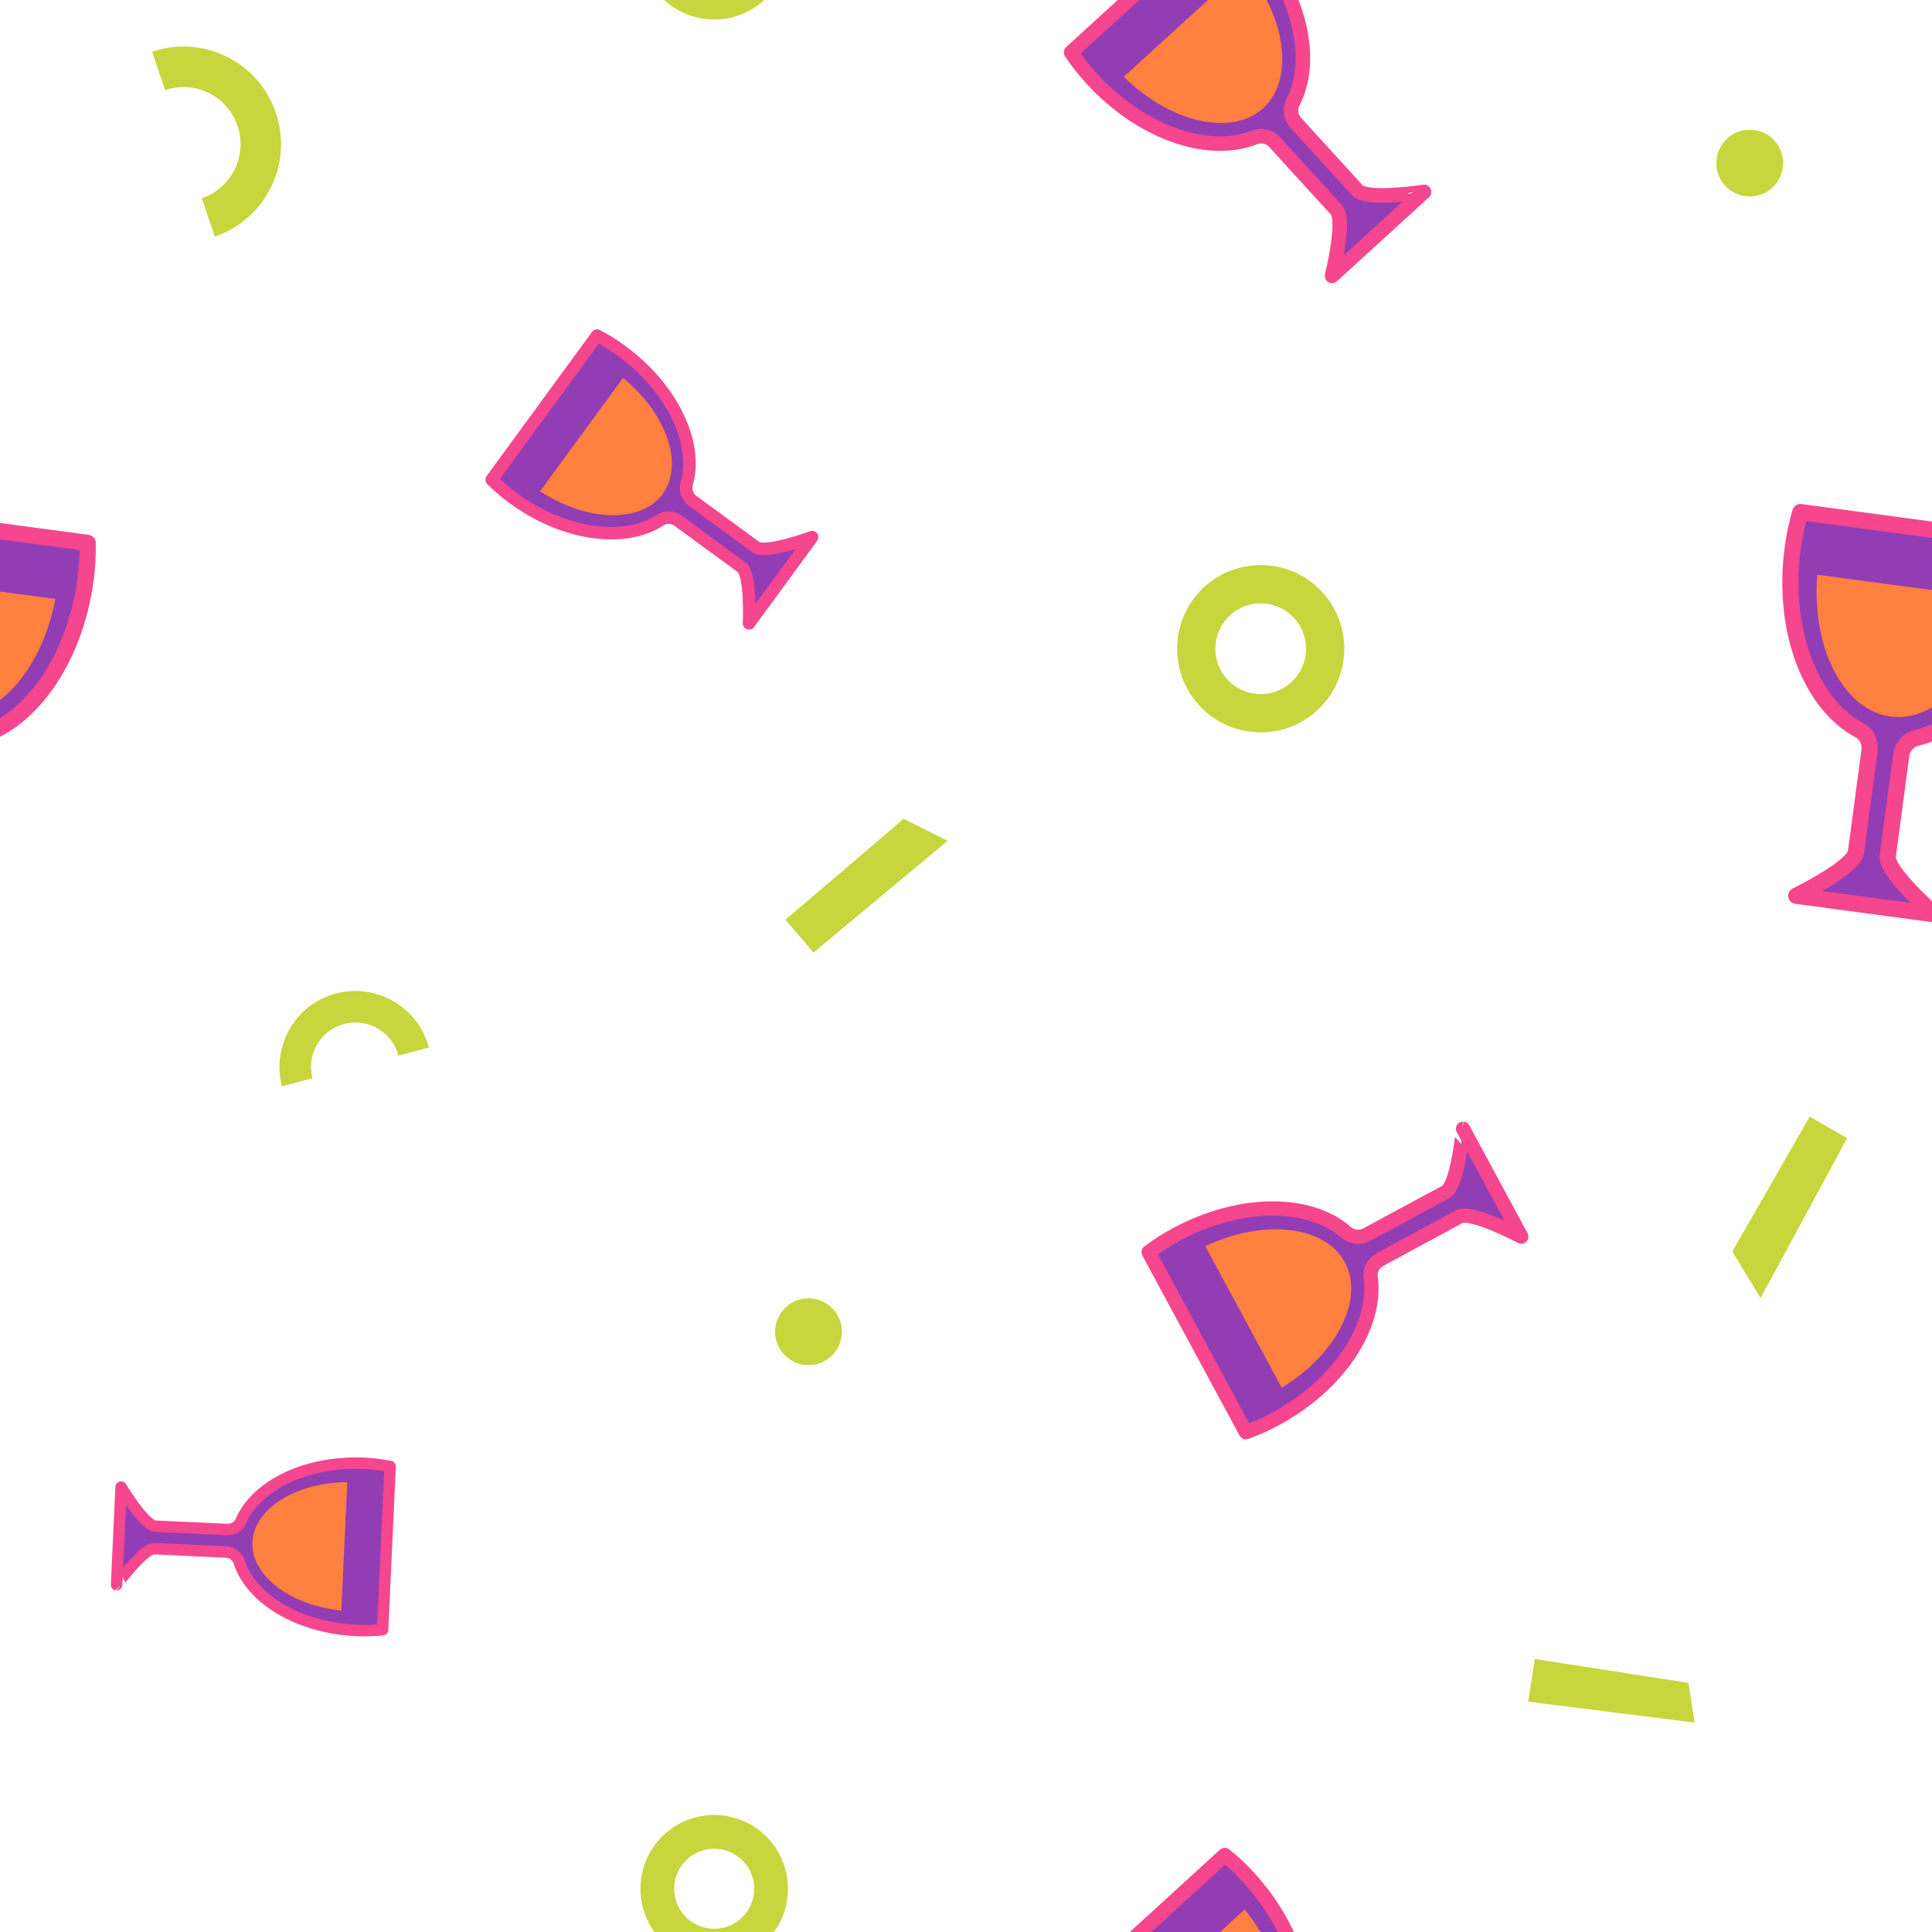 <?xml version="1.0" encoding="utf-8"?><svg xmlns="http://www.w3.org/2000/svg" xmlns:xlink="http://www.w3.org/1999/xlink" width="168" height="168" preserveAspectRatio="xMidYMid" viewBox="0 0 168 168" style="display:block;background-repeat-y:initial;background-repeat-x:initial;background-color:rgb(146, 61, 179);animation-play-state:paused" ><g transform="scale(0.66)" style="transform:matrix(0.66, 0, 0, 0.66, 0, 0);animation-play-state:paused" ><defs style="animation-play-state:paused" ><g id="id-0.6953793052441517" style="animation-play-state:paused" ><style type="text/css" style="animation-play-state:paused" >.st54{fill:#a0c7d6}.st59{fill:#e0e0e0;stroke:#333;stroke-width:3.5;stroke-linejoin:round;stroke-miterlimit:10}</style>
<path class="st59" d="M53.4,79.9v-22c0-1.8,1.1-3.4,2.8-4.1c11.2-4.1,19.4-19.1,19.4-37c0-2.7-0.2-5.3-0.6-7.9H24.9 c-0.4,2.5-0.6,5.2-0.6,7.9c0,17.9,8.3,32.8,19.4,37c1.7,0.6,2.8,2.3,2.8,4.1v22C46.6,83.3,35,91,35,91h30C65,91,53.4,83.3,53.4,79.9 z" data-fill="c1" data-stroke="c2" style="stroke:rgb(245, 70, 142);fill:rgb(146, 61, 179);animation-play-state:paused" ></path>
<path class="st54" d="M30.3,21.8C31.2,38,40,50,50,50s18.8-12,19.7-28.2H30.3z" data-fill="c3" style="fill:rgb(255, 128, 63);animation-play-state:paused" ></path>
</g></defs>


































<g data-idx="0" data-dup="" dx="-128" dy="-128" style="transform-origin:-43.697px -33.235px;transform:matrix(1, 0, 0, 1, 0, 0);animation-timing-function:linear;animation-play-state:paused;animation-name:beat-a191ecc4-dab2-484d-8414-d2b08c9b6703;animation-iteration-count:infinite;animation-fill-mode:forwards;animation-duration:1s" ><g transform="translate(-128,-128)" style="transform:matrix(1, 0, 0, 1, -128, -128);animation-play-state:paused" ><polygon fill="#B3B4B4" points="95.261,98.953 73.345,96.2 74.22,90.577 94.461,93.724 " data-fill="c4" style="fill:rgb(198, 214, 60);animation-play-state:paused" ></polygon></g></g>
<g data-idx="0" data-dup="" dx="128" dy="-128" style="transform-origin:212.303px -33.235px;transform:matrix(1, 0, 0, 1, 0, 0);animation-timing-function:linear;animation-play-state:paused;animation-name:beat-a191ecc4-dab2-484d-8414-d2b08c9b6703;animation-iteration-count:infinite;animation-fill-mode:forwards;animation-duration:1s" ><g transform="translate(128,-128)" style="transform:matrix(1, 0, 0, 1, 128, -128);animation-play-state:paused" ><polygon fill="#B3B4B4" points="95.261,98.953 73.345,96.2 74.22,90.577 94.461,93.724 " data-fill="c4" style="fill:rgb(198, 214, 60);animation-play-state:paused" ></polygon></g></g>
<g data-idx="1" data-dup="" dx="-128" dy="-128" style="transform-origin:-89.899px 85.472px;transform:matrix(1, 0, 0, 1, 0, 0);animation-timing-function:linear;animation-play-state:paused;animation-name:beat-a191ecc4-dab2-484d-8414-d2b08c9b6703;animation-iteration-count:infinite;animation-fill-mode:forwards;animation-duration:1s" ><g transform="translate(-128,-128)" style="transform:matrix(1, 0, 0, 1, -128, -128);animation-play-state:paused" ><path fill="#B3B4B4" d="M38.105,224.49c-0.05,0-0.099,0-0.149-0.001c-2.943-0.039-5.694-1.221-7.748-3.33
	c-4.239-4.352-4.147-11.342,0.205-15.581c2.108-2.054,4.884-3.157,7.833-3.124c2.943,0.039,5.694,1.222,7.748,3.33
	c4.239,4.352,4.147,11.342-0.205,15.58C43.716,223.383,40.992,224.49,38.105,224.49z M38.098,207.494
	c-1.567,0-3.044,0.6-4.169,1.695c-2.361,2.3-2.411,6.092-0.111,8.453c1.114,1.144,2.607,1.785,4.204,1.806
	c1.609,0.014,3.106-0.581,4.25-1.695c2.361-2.3,2.411-6.092,0.112-8.453l0,0c-1.114-1.144-2.607-1.785-4.204-1.806
	C38.152,207.494,38.125,207.494,38.098,207.494z" data-fill="c4" style="fill:rgb(198, 214, 60);animation-play-state:paused" ></path></g></g>
<g data-idx="1" data-dup="" dx="128" dy="-128" style="transform-origin:166.101px 85.472px;transform:matrix(1, 0, 0, 1, 0, 0);animation-timing-function:linear;animation-play-state:paused;animation-name:beat-a191ecc4-dab2-484d-8414-d2b08c9b6703;animation-iteration-count:infinite;animation-fill-mode:forwards;animation-duration:1s" ><g transform="translate(128,-128)" style="transform:matrix(1, 0, 0, 1, 128, -128);animation-play-state:paused" ><path fill="#B3B4B4" d="M38.105,224.49c-0.05,0-0.099,0-0.149-0.001c-2.943-0.039-5.694-1.221-7.748-3.33
	c-4.239-4.352-4.147-11.342,0.205-15.581c2.108-2.054,4.884-3.157,7.833-3.124c2.943,0.039,5.694,1.222,7.748,3.33
	c4.239,4.352,4.147,11.342-0.205,15.58C43.716,223.383,40.992,224.49,38.105,224.49z M38.098,207.494
	c-1.567,0-3.044,0.6-4.169,1.695c-2.361,2.3-2.411,6.092-0.111,8.453c1.114,1.144,2.607,1.785,4.204,1.806
	c1.609,0.014,3.106-0.581,4.25-1.695c2.361-2.3,2.411-6.092,0.112-8.453l0,0c-1.114-1.144-2.607-1.785-4.204-1.806
	C38.152,207.494,38.125,207.494,38.098,207.494z" data-fill="c4" style="fill:rgb(198, 214, 60);animation-play-state:paused" ></path></g></g>
<g data-idx="2" data-dup="" dx="-128" dy="-128" style="transform-origin:106.49px -80.499px;transform:matrix(1, 0, 0, 1, 0, 0);animation-timing-function:linear;animation-play-state:paused;animation-name:beat-a191ecc4-dab2-484d-8414-d2b08c9b6703;animation-iteration-count:infinite;animation-fill-mode:forwards;animation-duration:1s" ><g transform="translate(-128,-128)" style="transform:matrix(1, 0, 0, 1, -128, -128);animation-play-state:paused" ><ellipse transform="matrix(0.725 -0.689 0.689 0.725 31.783 174.591)" fill="#B3B4B4" cx="234.5" cy="47.5" rx="4.4" ry="4.4" data-fill="c4" style="transform:matrix(0.725, -0.689, 0.689, 0.725, 31.783, 174.591);fill:rgb(198, 214, 60);animation-play-state:paused" ></ellipse></g></g>
<g data-idx="2" data-dup="" dx="128" dy="-128" style="transform-origin:362.49px -80.499px;transform:matrix(1, 0, 0, 1, 0, 0);animation-timing-function:linear;animation-play-state:paused;animation-name:beat-a191ecc4-dab2-484d-8414-d2b08c9b6703;animation-iteration-count:infinite;animation-fill-mode:forwards;animation-duration:1s" ><g transform="translate(128,-128)" style="transform:matrix(1, 0, 0, 1, 128, -128);animation-play-state:paused" ><ellipse transform="matrix(0.725 -0.689 0.689 0.725 31.783 174.591)" fill="#B3B4B4" cx="234.5" cy="47.5" rx="4.4" ry="4.4" data-fill="c4" style="transform:matrix(0.725, -0.689, 0.689, 0.725, 31.783, 174.591);fill:rgb(198, 214, 60);animation-play-state:paused" ></ellipse></g></g>
<g data-idx="3" data-dup="" dx="-128" dy="-128" style="transform-origin:28.533px 18.653px;transform:matrix(1, 0, 0, 1, 0, 0);animation-timing-function:linear;animation-play-state:paused;animation-name:beat-a191ecc4-dab2-484d-8414-d2b08c9b6703;animation-iteration-count:infinite;animation-fill-mode:forwards;animation-duration:1s" ><g transform="translate(-128,-128)" style="transform:matrix(1, 0, 0, 1, -128, -128);animation-play-state:paused" ><path fill="#B3B4B4" d="M156.299,159.176l-1.714-5.053c3.929-1.333,6.042-5.614,4.709-9.543c-0.645-1.903-1.994-3.442-3.796-4.331
	c-1.803-0.89-3.844-1.024-5.747-0.378l-1.714-5.053c3.254-1.103,6.741-0.874,9.822,0.646c3.08,1.52,5.385,4.149,6.488,7.402
	C166.625,149.582,163.015,156.898,156.299,159.176z" data-fill="c4" style="fill:rgb(198, 214, 60);animation-play-state:paused" ></path></g></g>
<g data-idx="3" data-dup="" dx="128" dy="-128" style="transform-origin:284.533px 18.653px;transform:matrix(1, 0, 0, 1, 0, 0);animation-timing-function:linear;animation-play-state:paused;animation-name:beat-a191ecc4-dab2-484d-8414-d2b08c9b6703;animation-iteration-count:infinite;animation-fill-mode:forwards;animation-duration:1s" ><g transform="translate(128,-128)" style="transform:matrix(1, 0, 0, 1, 128, -128);animation-play-state:paused" ><path fill="#B3B4B4" d="M156.299,159.176l-1.714-5.053c3.929-1.333,6.042-5.614,4.709-9.543c-0.645-1.903-1.994-3.442-3.796-4.331
	c-1.803-0.89-3.844-1.024-5.747-0.378l-1.714-5.053c3.254-1.103,6.741-0.874,9.822,0.646c3.08,1.52,5.385,4.149,6.488,7.402
	C166.625,149.582,163.015,156.898,156.299,159.176z" data-fill="c4" style="fill:rgb(198, 214, 60);animation-play-state:paused" ></path></g></g>
<g data-idx="4" data-dup="" dx="-128" dy="-128" style="transform-origin:-25.506px 21.495px;transform:matrix(1, 0, 0, 1, 0, 0);animation-timing-function:linear;animation-play-state:paused;animation-name:beat-a191ecc4-dab2-484d-8414-d2b08c9b6703;animation-iteration-count:infinite;animation-fill-mode:forwards;animation-duration:1s" ><g transform="translate(-128,-128)" style="transform:matrix(1, 0, 0, 1, -128, -128);animation-play-state:paused" ><ellipse transform="matrix(0.725 -0.689 0.689 0.725 -74.784 111.724)" fill="#B3B4B4" cx="102.5" cy="149.5" rx="4.4" ry="4.4" data-fill="c4" style="transform:matrix(0.725, -0.689, 0.689, 0.725, -74.784, 111.724);fill:rgb(198, 214, 60);animation-play-state:paused" ></ellipse></g></g>
<g data-idx="4" data-dup="" dx="128" dy="-128" style="transform-origin:230.494px 21.495px;transform:matrix(1, 0, 0, 1, 0, 0);animation-timing-function:linear;animation-play-state:paused;animation-name:beat-a191ecc4-dab2-484d-8414-d2b08c9b6703;animation-iteration-count:infinite;animation-fill-mode:forwards;animation-duration:1s" ><g transform="translate(128,-128)" style="transform:matrix(1, 0, 0, 1, 128, -128);animation-play-state:paused" ><ellipse transform="matrix(0.725 -0.689 0.689 0.725 -74.784 111.724)" fill="#B3B4B4" cx="102.5" cy="149.5" rx="4.4" ry="4.4" data-fill="c4" style="transform:matrix(0.725, -0.689, 0.689, 0.725, -74.784, 111.724);fill:rgb(198, 214, 60);animation-play-state:paused" ></ellipse></g></g>
<g data-idx="5" data-dup="" dx="-128" dy="-128" style="transform-origin:114.171px 116.691px;transform:matrix(1, 0, 0, 1, 0, 0);animation-timing-function:linear;animation-play-state:paused;animation-name:beat-a191ecc4-dab2-484d-8414-d2b08c9b6703;animation-iteration-count:infinite;animation-fill-mode:forwards;animation-duration:1s" ><g transform="translate(-128,-128)" style="transform:matrix(1, 0, 0, 1, -128, -128);animation-play-state:paused" ><polygon fill="#B3B4B4" points="231.486,249.178 247.065,235.877 252.857,238.786 235.18,253.505 " data-fill="c4" style="fill:rgb(198, 214, 60);animation-play-state:paused" ></polygon></g></g>
<g data-idx="5" data-dup="" dx="128" dy="-128" style="transform-origin:370.172px 116.691px;transform:matrix(1, 0, 0, 1, 0, 0);animation-timing-function:linear;animation-play-state:paused;animation-name:beat-a191ecc4-dab2-484d-8414-d2b08c9b6703;animation-iteration-count:infinite;animation-fill-mode:forwards;animation-duration:1s" ><g transform="translate(128,-128)" style="transform:matrix(1, 0, 0, 1, 128, -128);animation-play-state:paused" ><polygon fill="#B3B4B4" points="231.486,249.178 247.065,235.877 252.857,238.786 235.18,253.505 " data-fill="c4" style="fill:rgb(198, 214, 60);animation-play-state:paused" ></polygon></g></g>
<g data-idx="6" data-dup="" dx="-128" dy="-128" style="transform-origin:-20.197px -96.931px;transform:matrix(1, 0, 0, 1, 0, 0);animation-timing-function:linear;animation-play-state:paused;animation-name:beat-a191ecc4-dab2-484d-8414-d2b08c9b6703;animation-iteration-count:infinite;animation-fill-mode:forwards;animation-duration:1s" ><g transform="translate(-128,-128)" style="transform:matrix(1, 0, 0, 1, -128, -128);animation-play-state:paused" ><polygon fill="#B3B4B4" points="115.367,21.954 103.961,43.014 100.239,36.891 110.431,19.123 " data-fill="c4" style="fill:rgb(198, 214, 60);animation-play-state:paused" ></polygon></g></g>
<g data-idx="6" data-dup="" dx="128" dy="-128" style="transform-origin:235.803px -96.931px;transform:matrix(1, 0, 0, 1, 0, 0);animation-timing-function:linear;animation-play-state:paused;animation-name:beat-a191ecc4-dab2-484d-8414-d2b08c9b6703;animation-iteration-count:infinite;animation-fill-mode:forwards;animation-duration:1s" ><g transform="translate(128,-128)" style="transform:matrix(1, 0, 0, 1, 128, -128);animation-play-state:paused" ><polygon fill="#B3B4B4" points="115.367,21.954 103.961,43.014 100.239,36.891 110.431,19.123 " data-fill="c4" style="fill:rgb(198, 214, 60);animation-play-state:paused" ></polygon></g></g>
<g data-idx="7" data-dup="" dx="-128" dy="-128" style="transform-origin:94.1px -7.15px;transform:matrix(1, 0, 0, 1, 0, 0);animation-timing-function:linear;animation-play-state:paused;animation-name:beat-a191ecc4-dab2-484d-8414-d2b08c9b6703;animation-iteration-count:infinite;animation-fill-mode:forwards;animation-duration:1s" ><g transform="translate(-128,-128)" style="transform:matrix(1, 0, 0, 1, -128, -128);animation-play-state:paused" ><path fill="#B3B4B4" d="M222.104,130.57c-0.044,0-0.088,0-0.132-0.001c-2.596-0.034-5.024-1.077-6.835-2.937
	c-3.74-3.84-3.659-10.006,0.181-13.746c1.86-1.812,4.308-2.785,6.91-2.756c2.596,0.034,5.024,1.078,6.835,2.938
	c3.74,3.839,3.659,10.006-0.181,13.745C227.054,129.594,224.651,130.57,222.104,130.57z M222.099,115.576
	c-1.382,0-2.686,0.53-3.678,1.496c-2.083,2.029-2.127,5.374-0.098,7.458c0.983,1.009,2.3,1.575,3.708,1.594
	c1.42,0.013,2.74-0.512,3.749-1.495c2.083-2.029,2.127-5.374,0.098-7.457l0,0c-0.983-1.009-2.3-1.575-3.708-1.594
	C222.146,115.576,222.122,115.576,222.099,115.576z" data-fill="c4" style="fill:rgb(198, 214, 60);animation-play-state:paused" ></path></g></g>
<g data-idx="7" data-dup="" dx="128" dy="-128" style="transform-origin:350.1px -7.15px;transform:matrix(1, 0, 0, 1, 0, 0);animation-timing-function:linear;animation-play-state:paused;animation-name:beat-a191ecc4-dab2-484d-8414-d2b08c9b6703;animation-iteration-count:infinite;animation-fill-mode:forwards;animation-duration:1s" ><g transform="translate(128,-128)" style="transform:matrix(1, 0, 0, 1, 128, -128);animation-play-state:paused" ><path fill="#B3B4B4" d="M222.104,130.57c-0.044,0-0.088,0-0.132-0.001c-2.596-0.034-5.024-1.077-6.835-2.937
	c-3.74-3.84-3.659-10.006,0.181-13.746c1.86-1.812,4.308-2.785,6.91-2.756c2.596,0.034,5.024,1.078,6.835,2.938
	c3.74,3.839,3.659,10.006-0.181,13.745C227.054,129.594,224.651,130.57,222.104,130.57z M222.099,115.576
	c-1.382,0-2.686,0.53-3.678,1.496c-2.083,2.029-2.127,5.374-0.098,7.458c0.983,1.009,2.3,1.575,3.708,1.594
	c1.42,0.013,2.74-0.512,3.749-1.495c2.083-2.029,2.127-5.374,0.098-7.457l0,0c-0.983-1.009-2.3-1.575-3.708-1.594
	C222.146,115.576,222.122,115.576,222.099,115.576z" data-fill="c4" style="fill:rgb(198, 214, 60);animation-play-state:paused" ></path></g></g>
<g data-idx="8" data-dup="" dx="-128" dy="-128" style="transform-origin:46.665px -119.158px;transform:matrix(1, 0, 0, 1, 0, 0);animation-timing-function:linear;animation-play-state:paused;animation-name:beat-a191ecc4-dab2-484d-8414-d2b08c9b6703;animation-iteration-count:infinite;animation-fill-mode:forwards;animation-duration:1s" ><g transform="translate(-128,-128)" style="transform:matrix(1, 0, 0, 1, -128, -128);animation-play-state:paused" ><path fill="#B3B4B4" d="M184.509,10.022l-4.015,1.058c-0.822-3.122-4.032-4.993-7.154-4.17c-1.512,0.398-2.779,1.362-3.567,2.713
	c-0.788,1.352-1.003,2.929-0.603,4.44l-4.015,1.058c-0.681-2.585-0.315-5.28,1.031-7.589c1.346-2.309,3.511-3.956,6.096-4.637
	C177.619,1.489,183.103,4.687,184.509,10.022z" data-fill="c4" style="fill:rgb(198, 214, 60);animation-play-state:paused" ></path></g></g>
<g data-idx="8" data-dup="" dx="128" dy="-128" style="transform-origin:302.665px -119.158px;transform:matrix(1, 0, 0, 1, 0, 0);animation-timing-function:linear;animation-play-state:paused;animation-name:beat-a191ecc4-dab2-484d-8414-d2b08c9b6703;animation-iteration-count:infinite;animation-fill-mode:forwards;animation-duration:1s" ><g transform="translate(128,-128)" style="transform:matrix(1, 0, 0, 1, 128, -128);animation-play-state:paused" ><path fill="#B3B4B4" d="M184.509,10.022l-4.015,1.058c-0.822-3.122-4.032-4.993-7.154-4.17c-1.512,0.398-2.779,1.362-3.567,2.713
	c-0.788,1.352-1.003,2.929-0.603,4.44l-4.015,1.058c-0.681-2.585-0.315-5.28,1.031-7.589c1.346-2.309,3.511-3.956,6.096-4.637
	C177.619,1.489,183.103,4.687,184.509,10.022z" data-fill="c4" style="fill:rgb(198, 214, 60);animation-play-state:paused" ></path></g></g>
<g data-idx="9" data-dup="" dx="-128" dy="-128" style="transform-origin:-6.95px 94.365px;transform:matrix(1, 0, 0, 1, 0, 0);animation-timing-function:linear;animation-play-state:paused;animation-name:beat-a191ecc4-dab2-484d-8414-d2b08c9b6703;animation-iteration-count:infinite;animation-fill-mode:forwards;animation-duration:1s" ><g transform="translate(-128,-128)" style="transform:matrix(1, 0, 0, 1, -128, -128);animation-play-state:paused" ><g transform="matrix(0.991 0.133 -0.133 0.991 30.542 -14.083) translate(121.067,222.398) scale(0.679)" style="transform:matrix(0.673, 0.09, -0.09, 0.673, 121.076, 222.399);animation-play-state:paused" ><g data-icon="" transform="scale(0.9)" style="transform:matrix(0.9, 0, 0, 0.9, 0, 0);animation-play-state:paused" ><use xlink:href="#id-0.6953793052441517" x="-50" y="-50" style="animation-play-state:paused" ></use></g></g></g></g>
<g data-idx="9" data-dup="" dx="128" dy="-128" style="transform-origin:249.05px 94.365px;transform:matrix(1, 0, 0, 1, 0, 0);animation-timing-function:linear;animation-play-state:paused;animation-name:beat-a191ecc4-dab2-484d-8414-d2b08c9b6703;animation-iteration-count:infinite;animation-fill-mode:forwards;animation-duration:1s" ><g transform="translate(128,-128)" style="transform:matrix(1, 0, 0, 1, 128, -128);animation-play-state:paused" ><g transform="matrix(0.991 0.133 -0.133 0.991 30.542 -14.083) translate(121.067,222.398) scale(0.679)" style="transform:matrix(0.673, 0.09, -0.09, 0.673, 121.076, 222.399);animation-play-state:paused" ><g data-icon="" transform="scale(0.9)" style="transform:matrix(0.9, 0, 0, 0.9, 0, 0);animation-play-state:paused" ><use xlink:href="#id-0.6953793052441517" x="-50" y="-50" style="animation-play-state:paused" ></use></g></g></g></g>
<g data-idx="10" data-dup="" dx="-128" dy="-128" style="transform-origin:33.279px -52.846px;transform:matrix(1, 0, 0, 1, 0, 0);animation-timing-function:linear;animation-play-state:paused;animation-name:beat-a191ecc4-dab2-484d-8414-d2b08c9b6703;animation-iteration-count:infinite;animation-fill-mode:forwards;animation-duration:1s" ><g transform="translate(-128,-128)" style="transform:matrix(1, 0, 0, 1, -128, -128);animation-play-state:paused" ><g transform="matrix(-0.046 0.999 -0.999 -0.046 243.707 -82.505) translate(161.268,75.171) scale(0.477)" style="transform:matrix(-0.022, 0.477, -0.477, -0.022, 161.257, 75.174);animation-play-state:paused" ><g data-icon="" transform="scale(0.9)" style="transform:matrix(0.9, 0, 0, 0.9, 0, 0);animation-play-state:paused" ><use xlink:href="#id-0.6953793052441517" x="-50" y="-50" style="animation-play-state:paused" ></use></g></g></g></g>
<g data-idx="10" data-dup="" dx="128" dy="-128" style="transform-origin:289.279px -52.846px;transform:matrix(1, 0, 0, 1, 0, 0);animation-timing-function:linear;animation-play-state:paused;animation-name:beat-a191ecc4-dab2-484d-8414-d2b08c9b6703;animation-iteration-count:infinite;animation-fill-mode:forwards;animation-duration:1s" ><g transform="translate(128,-128)" style="transform:matrix(1, 0, 0, 1, 128, -128);animation-play-state:paused" ><g transform="matrix(-0.046 0.999 -0.999 -0.046 243.707 -82.505) translate(161.268,75.171) scale(0.477)" style="transform:matrix(-0.022, 0.477, -0.477, -0.022, 161.257, 75.174);animation-play-state:paused" ><g data-icon="" transform="scale(0.9)" style="transform:matrix(0.9, 0, 0, 0.9, 0, 0);animation-play-state:paused" ><use xlink:href="#id-0.6953793052441517" x="-50" y="-50" style="animation-play-state:paused" ></use></g></g></g></g>
<g data-idx="11" data-dup="" dx="-128" dy="-128" style="transform-origin:87.275px 65.088px;transform:matrix(1, 0, 0, 1, 0, 0);animation-timing-function:linear;animation-play-state:paused;animation-name:beat-a191ecc4-dab2-484d-8414-d2b08c9b6703;animation-iteration-count:infinite;animation-fill-mode:forwards;animation-duration:1s" ><g transform="translate(-128,-128)" style="transform:matrix(1, 0, 0, 1, -128, -128);animation-play-state:paused" ><g transform="matrix(0.591 -0.807 0.807 0.591 -67.658 252.831) translate(215.293,193.082) scale(0.521)" style="transform:matrix(0.308, -0.421, 0.421, 0.308, 215.308, 193.082);animation-play-state:paused" ><g data-icon="" transform="scale(0.9)" style="transform:matrix(0.9, 0, 0, 0.9, 0, 0);animation-play-state:paused" ><use xlink:href="#id-0.6953793052441517" x="-50" y="-50" style="animation-play-state:paused" ></use></g></g></g></g>
<g data-idx="11" data-dup="" dx="128" dy="-128" style="transform-origin:343.275px 65.088px;transform:matrix(1, 0, 0, 1, 0, 0);animation-timing-function:linear;animation-play-state:paused;animation-name:beat-a191ecc4-dab2-484d-8414-d2b08c9b6703;animation-iteration-count:infinite;animation-fill-mode:forwards;animation-duration:1s" ><g transform="translate(128,-128)" style="transform:matrix(1, 0, 0, 1, 128, -128);animation-play-state:paused" ><g transform="matrix(0.591 -0.807 0.807 0.591 -67.658 252.831) translate(215.293,193.082) scale(0.521)" style="transform:matrix(0.308, -0.421, 0.421, 0.308, 215.308, 193.082);animation-play-state:paused" ><g data-icon="" transform="scale(0.9)" style="transform:matrix(0.9, 0, 0, 0.9, 0, 0);animation-play-state:paused" ><use xlink:href="#id-0.6953793052441517" x="-50" y="-50" style="animation-play-state:paused" ></use></g></g></g></g>
<g data-idx="12" data-dup="" dx="-128" dy="-128" style="transform-origin:-78.826px -89.659px;transform:matrix(1, 0, 0, 1, 0, 0);animation-timing-function:linear;animation-play-state:paused;animation-name:beat-a191ecc4-dab2-484d-8414-d2b08c9b6703;animation-iteration-count:infinite;animation-fill-mode:forwards;animation-duration:1s" ><g transform="translate(-128,-128)" style="transform:matrix(1, 0, 0, 1, -128, -128);animation-play-state:paused" ><g transform="matrix(-0.475 -0.88 0.88 -0.475 38.828 99.785) translate(49.185,38.308) scale(0.598)" style="transform:matrix(-0.284, -0.526, 0.526, -0.284, 49.185, 38.304);animation-play-state:paused" ><g data-icon="" transform="scale(0.9)" style="transform:matrix(0.9, 0, 0, 0.9, 0, 0);animation-play-state:paused" ><use xlink:href="#id-0.6953793052441517" x="-50" y="-50" style="animation-play-state:paused" ></use></g></g></g></g>
<g data-idx="12" data-dup="" dx="128" dy="-128" style="transform-origin:177.174px -89.659px;transform:matrix(1, 0, 0, 1, 0, 0);animation-timing-function:linear;animation-play-state:paused;animation-name:beat-a191ecc4-dab2-484d-8414-d2b08c9b6703;animation-iteration-count:infinite;animation-fill-mode:forwards;animation-duration:1s" ><g transform="translate(128,-128)" style="transform:matrix(1, 0, 0, 1, 128, -128);animation-play-state:paused" ><g transform="matrix(-0.475 -0.88 0.88 -0.475 38.828 99.785) translate(49.185,38.308) scale(0.598)" style="transform:matrix(-0.284, -0.526, 0.526, -0.284, 49.185, 38.304);animation-play-state:paused" ><g data-icon="" transform="scale(0.9)" style="transform:matrix(0.9, 0, 0, 0.9, 0, 0);animation-play-state:paused" ><use xlink:href="#id-0.6953793052441517" x="-50" y="-50" style="animation-play-state:paused" ></use></g></g></g></g>
<g data-idx="13" data-dup="" dx="-128" dy="-128" style="transform-origin:-89.606px 14.245px;transform:matrix(1, 0, 0, 1, 0, 0);animation-timing-function:linear;animation-play-state:paused;animation-name:beat-a191ecc4-dab2-484d-8414-d2b08c9b6703;animation-iteration-count:infinite;animation-fill-mode:forwards;animation-duration:1s" ><g transform="translate(-128,-128)" style="transform:matrix(1, 0, 0, 1, -128, -128);animation-play-state:paused" ><g transform="matrix(0.738 -0.675 0.675 0.738 -85.907 63.188) translate(38.434,142.243) scale(0.608)" style="transform:matrix(0.449, -0.41, 0.41, 0.449, 38.433, 142.247);animation-play-state:paused" ><g data-icon="" transform="scale(0.9)" style="transform:matrix(0.9, 0, 0, 0.9, 0, 0);animation-play-state:paused" ><use xlink:href="#id-0.6953793052441517" x="-50" y="-50" style="animation-play-state:paused" ></use></g></g></g></g>
<g data-idx="13" data-dup="" dx="128" dy="-128" style="transform-origin:166.394px 14.245px;transform:matrix(1, 0, 0, 1, 0, 0);animation-timing-function:linear;animation-play-state:paused;animation-name:beat-a191ecc4-dab2-484d-8414-d2b08c9b6703;animation-iteration-count:infinite;animation-fill-mode:forwards;animation-duration:1s" ><g transform="translate(128,-128)" style="transform:matrix(1, 0, 0, 1, 128, -128);animation-play-state:paused" ><g transform="matrix(0.738 -0.675 0.675 0.738 -85.907 63.188) translate(38.434,142.243) scale(0.608)" style="transform:matrix(0.449, -0.41, 0.41, 0.449, 38.433, 142.247);animation-play-state:paused" ><g data-icon="" transform="scale(0.9)" style="transform:matrix(0.9, 0, 0, 0.9, 0, 0);animation-play-state:paused" ><use xlink:href="#id-0.6953793052441517" x="-50" y="-50" style="animation-play-state:paused" ></use></g></g></g></g>
<g data-idx="0" data-dup="" dx="-128" dy="128" style="transform-origin:-43.697px 222.765px;transform:matrix(1, 0, 0, 1, 0, 0);animation-timing-function:linear;animation-play-state:paused;animation-name:beat-a191ecc4-dab2-484d-8414-d2b08c9b6703;animation-iteration-count:infinite;animation-fill-mode:forwards;animation-duration:1s" ><g transform="translate(-128,128)" style="transform:matrix(1, 0, 0, 1, -128, 128);animation-play-state:paused" ><polygon fill="#B3B4B4" points="95.261,98.953 73.345,96.2 74.22,90.577 94.461,93.724 " data-fill="c4" style="fill:rgb(198, 214, 60);animation-play-state:paused" ></polygon></g></g>
<g data-idx="0" data-dup="" dx="128" dy="128" style="transform-origin:212.303px 222.765px;transform:matrix(1, 0, 0, 1, 0, 0);animation-timing-function:linear;animation-play-state:paused;animation-name:beat-a191ecc4-dab2-484d-8414-d2b08c9b6703;animation-iteration-count:infinite;animation-fill-mode:forwards;animation-duration:1s" ><g transform="translate(128,128)" style="transform:matrix(1, 0, 0, 1, 128, 128);animation-play-state:paused" ><polygon fill="#B3B4B4" points="95.261,98.953 73.345,96.2 74.22,90.577 94.461,93.724 " data-fill="c4" style="fill:rgb(198, 214, 60);animation-play-state:paused" ></polygon></g></g>
<g data-idx="1" data-dup="" dx="-128" dy="128" style="transform-origin:-89.899px 341.472px;transform:matrix(1, 0, 0, 1, 0, 0);animation-timing-function:linear;animation-play-state:paused;animation-name:beat-a191ecc4-dab2-484d-8414-d2b08c9b6703;animation-iteration-count:infinite;animation-fill-mode:forwards;animation-duration:1s" ><g transform="translate(-128,128)" style="transform:matrix(1, 0, 0, 1, -128, 128);animation-play-state:paused" ><path fill="#B3B4B4" d="M38.105,224.49c-0.05,0-0.099,0-0.149-0.001c-2.943-0.039-5.694-1.221-7.748-3.33
	c-4.239-4.352-4.147-11.342,0.205-15.581c2.108-2.054,4.884-3.157,7.833-3.124c2.943,0.039,5.694,1.222,7.748,3.33
	c4.239,4.352,4.147,11.342-0.205,15.58C43.716,223.383,40.992,224.49,38.105,224.49z M38.098,207.494
	c-1.567,0-3.044,0.6-4.169,1.695c-2.361,2.3-2.411,6.092-0.111,8.453c1.114,1.144,2.607,1.785,4.204,1.806
	c1.609,0.014,3.106-0.581,4.25-1.695c2.361-2.3,2.411-6.092,0.112-8.453l0,0c-1.114-1.144-2.607-1.785-4.204-1.806
	C38.152,207.494,38.125,207.494,38.098,207.494z" data-fill="c4" style="fill:rgb(198, 214, 60);animation-play-state:paused" ></path></g></g>
<g data-idx="1" data-dup="" dx="128" dy="128" style="transform-origin:166.101px 341.472px;transform:matrix(1, 0, 0, 1, 0, 0);animation-timing-function:linear;animation-play-state:paused;animation-name:beat-a191ecc4-dab2-484d-8414-d2b08c9b6703;animation-iteration-count:infinite;animation-fill-mode:forwards;animation-duration:1s" ><g transform="translate(128,128)" style="transform:matrix(1, 0, 0, 1, 128, 128);animation-play-state:paused" ><path fill="#B3B4B4" d="M38.105,224.49c-0.05,0-0.099,0-0.149-0.001c-2.943-0.039-5.694-1.221-7.748-3.33
	c-4.239-4.352-4.147-11.342,0.205-15.581c2.108-2.054,4.884-3.157,7.833-3.124c2.943,0.039,5.694,1.222,7.748,3.33
	c4.239,4.352,4.147,11.342-0.205,15.58C43.716,223.383,40.992,224.49,38.105,224.49z M38.098,207.494
	c-1.567,0-3.044,0.6-4.169,1.695c-2.361,2.3-2.411,6.092-0.111,8.453c1.114,1.144,2.607,1.785,4.204,1.806
	c1.609,0.014,3.106-0.581,4.25-1.695c2.361-2.3,2.411-6.092,0.112-8.453l0,0c-1.114-1.144-2.607-1.785-4.204-1.806
	C38.152,207.494,38.125,207.494,38.098,207.494z" data-fill="c4" style="fill:rgb(198, 214, 60);animation-play-state:paused" ></path></g></g>
<g data-idx="2" data-dup="" dx="-128" dy="128" style="transform-origin:106.49px 175.501px;transform:matrix(1, 0, 0, 1, 0, 0);animation-timing-function:linear;animation-play-state:paused;animation-name:beat-a191ecc4-dab2-484d-8414-d2b08c9b6703;animation-iteration-count:infinite;animation-fill-mode:forwards;animation-duration:1s" ><g transform="translate(-128,128)" style="transform:matrix(1, 0, 0, 1, -128, 128);animation-play-state:paused" ><ellipse transform="matrix(0.725 -0.689 0.689 0.725 31.783 174.591)" fill="#B3B4B4" cx="234.5" cy="47.5" rx="4.4" ry="4.4" data-fill="c4" style="transform:matrix(0.725, -0.689, 0.689, 0.725, 31.783, 174.591);fill:rgb(198, 214, 60);animation-play-state:paused" ></ellipse></g></g>
<g data-idx="2" data-dup="" dx="128" dy="128" style="transform-origin:362.49px 175.501px;transform:matrix(1, 0, 0, 1, 0, 0);animation-timing-function:linear;animation-play-state:paused;animation-name:beat-a191ecc4-dab2-484d-8414-d2b08c9b6703;animation-iteration-count:infinite;animation-fill-mode:forwards;animation-duration:1s" ><g transform="translate(128,128)" style="transform:matrix(1, 0, 0, 1, 128, 128);animation-play-state:paused" ><ellipse transform="matrix(0.725 -0.689 0.689 0.725 31.783 174.591)" fill="#B3B4B4" cx="234.5" cy="47.5" rx="4.4" ry="4.4" data-fill="c4" style="transform:matrix(0.725, -0.689, 0.689, 0.725, 31.783, 174.591);fill:rgb(198, 214, 60);animation-play-state:paused" ></ellipse></g></g>
<g data-idx="3" data-dup="" dx="-128" dy="128" style="transform-origin:28.533px 274.653px;transform:matrix(1, 0, 0, 1, 0, 0);animation-timing-function:linear;animation-play-state:paused;animation-name:beat-a191ecc4-dab2-484d-8414-d2b08c9b6703;animation-iteration-count:infinite;animation-fill-mode:forwards;animation-duration:1s" ><g transform="translate(-128,128)" style="transform:matrix(1, 0, 0, 1, -128, 128);animation-play-state:paused" ><path fill="#B3B4B4" d="M156.299,159.176l-1.714-5.053c3.929-1.333,6.042-5.614,4.709-9.543c-0.645-1.903-1.994-3.442-3.796-4.331
	c-1.803-0.89-3.844-1.024-5.747-0.378l-1.714-5.053c3.254-1.103,6.741-0.874,9.822,0.646c3.08,1.52,5.385,4.149,6.488,7.402
	C166.625,149.582,163.015,156.898,156.299,159.176z" data-fill="c4" style="fill:rgb(198, 214, 60);animation-play-state:paused" ></path></g></g>
<g data-idx="3" data-dup="" dx="128" dy="128" style="transform-origin:284.533px 274.653px;transform:matrix(1, 0, 0, 1, 0, 0);animation-timing-function:linear;animation-play-state:paused;animation-name:beat-a191ecc4-dab2-484d-8414-d2b08c9b6703;animation-iteration-count:infinite;animation-fill-mode:forwards;animation-duration:1s" ><g transform="translate(128,128)" style="transform:matrix(1, 0, 0, 1, 128, 128);animation-play-state:paused" ><path fill="#B3B4B4" d="M156.299,159.176l-1.714-5.053c3.929-1.333,6.042-5.614,4.709-9.543c-0.645-1.903-1.994-3.442-3.796-4.331
	c-1.803-0.89-3.844-1.024-5.747-0.378l-1.714-5.053c3.254-1.103,6.741-0.874,9.822,0.646c3.08,1.52,5.385,4.149,6.488,7.402
	C166.625,149.582,163.015,156.898,156.299,159.176z" data-fill="c4" style="fill:rgb(198, 214, 60);animation-play-state:paused" ></path></g></g>
<g data-idx="4" data-dup="" dx="-128" dy="128" style="transform-origin:-25.506px 277.495px;transform:matrix(1, 0, 0, 1, 0, 0);animation-timing-function:linear;animation-play-state:paused;animation-name:beat-a191ecc4-dab2-484d-8414-d2b08c9b6703;animation-iteration-count:infinite;animation-fill-mode:forwards;animation-duration:1s" ><g transform="translate(-128,128)" style="transform:matrix(1, 0, 0, 1, -128, 128);animation-play-state:paused" ><ellipse transform="matrix(0.725 -0.689 0.689 0.725 -74.784 111.724)" fill="#B3B4B4" cx="102.5" cy="149.5" rx="4.4" ry="4.4" data-fill="c4" style="transform:matrix(0.725, -0.689, 0.689, 0.725, -74.784, 111.724);fill:rgb(198, 214, 60);animation-play-state:paused" ></ellipse></g></g>
<g data-idx="4" data-dup="" dx="128" dy="128" style="transform-origin:230.494px 277.495px;transform:matrix(1, 0, 0, 1, 0, 0);animation-timing-function:linear;animation-play-state:paused;animation-name:beat-a191ecc4-dab2-484d-8414-d2b08c9b6703;animation-iteration-count:infinite;animation-fill-mode:forwards;animation-duration:1s" ><g transform="translate(128,128)" style="transform:matrix(1, 0, 0, 1, 128, 128);animation-play-state:paused" ><ellipse transform="matrix(0.725 -0.689 0.689 0.725 -74.784 111.724)" fill="#B3B4B4" cx="102.5" cy="149.5" rx="4.4" ry="4.4" data-fill="c4" style="transform:matrix(0.725, -0.689, 0.689, 0.725, -74.784, 111.724);fill:rgb(198, 214, 60);animation-play-state:paused" ></ellipse></g></g>
<g data-idx="5" data-dup="" dx="-128" dy="128" style="transform-origin:114.171px 372.691px;transform:matrix(1, 0, 0, 1, 0, 0);animation-timing-function:linear;animation-play-state:paused;animation-name:beat-a191ecc4-dab2-484d-8414-d2b08c9b6703;animation-iteration-count:infinite;animation-fill-mode:forwards;animation-duration:1s" ><g transform="translate(-128,128)" style="transform:matrix(1, 0, 0, 1, -128, 128);animation-play-state:paused" ><polygon fill="#B3B4B4" points="231.486,249.178 247.065,235.877 252.857,238.786 235.18,253.505 " data-fill="c4" style="fill:rgb(198, 214, 60);animation-play-state:paused" ></polygon></g></g>
<g data-idx="5" data-dup="" dx="128" dy="128" style="transform-origin:370.172px 372.691px;transform:matrix(1, 0, 0, 1, 0, 0);animation-timing-function:linear;animation-play-state:paused;animation-name:beat-a191ecc4-dab2-484d-8414-d2b08c9b6703;animation-iteration-count:infinite;animation-fill-mode:forwards;animation-duration:1s" ><g transform="translate(128,128)" style="transform:matrix(1, 0, 0, 1, 128, 128);animation-play-state:paused" ><polygon fill="#B3B4B4" points="231.486,249.178 247.065,235.877 252.857,238.786 235.18,253.505 " data-fill="c4" style="fill:rgb(198, 214, 60);animation-play-state:paused" ></polygon></g></g>
<g data-idx="6" data-dup="" dx="-128" dy="128" style="transform-origin:-20.197px 159.068px;transform:matrix(1, 0, 0, 1, 0, 0);animation-timing-function:linear;animation-play-state:paused;animation-name:beat-a191ecc4-dab2-484d-8414-d2b08c9b6703;animation-iteration-count:infinite;animation-fill-mode:forwards;animation-duration:1s" ><g transform="translate(-128,128)" style="transform:matrix(1, 0, 0, 1, -128, 128);animation-play-state:paused" ><polygon fill="#B3B4B4" points="115.367,21.954 103.961,43.014 100.239,36.891 110.431,19.123 " data-fill="c4" style="fill:rgb(198, 214, 60);animation-play-state:paused" ></polygon></g></g>
<g data-idx="6" data-dup="" dx="128" dy="128" style="transform-origin:235.803px 159.068px;transform:matrix(1, 0, 0, 1, 0, 0);animation-timing-function:linear;animation-play-state:paused;animation-name:beat-a191ecc4-dab2-484d-8414-d2b08c9b6703;animation-iteration-count:infinite;animation-fill-mode:forwards;animation-duration:1s" ><g transform="translate(128,128)" style="transform:matrix(1, 0, 0, 1, 128, 128);animation-play-state:paused" ><polygon fill="#B3B4B4" points="115.367,21.954 103.961,43.014 100.239,36.891 110.431,19.123 " data-fill="c4" style="fill:rgb(198, 214, 60);animation-play-state:paused" ></polygon></g></g>
<g data-idx="7" data-dup="" dx="-128" dy="128" style="transform-origin:94.1px 248.85px;transform:matrix(1, 0, 0, 1, 0, 0);animation-timing-function:linear;animation-play-state:paused;animation-name:beat-a191ecc4-dab2-484d-8414-d2b08c9b6703;animation-iteration-count:infinite;animation-fill-mode:forwards;animation-duration:1s" ><g transform="translate(-128,128)" style="transform:matrix(1, 0, 0, 1, -128, 128);animation-play-state:paused" ><path fill="#B3B4B4" d="M222.104,130.57c-0.044,0-0.088,0-0.132-0.001c-2.596-0.034-5.024-1.077-6.835-2.937
	c-3.74-3.84-3.659-10.006,0.181-13.746c1.86-1.812,4.308-2.785,6.91-2.756c2.596,0.034,5.024,1.078,6.835,2.938
	c3.74,3.839,3.659,10.006-0.181,13.745C227.054,129.594,224.651,130.57,222.104,130.57z M222.099,115.576
	c-1.382,0-2.686,0.53-3.678,1.496c-2.083,2.029-2.127,5.374-0.098,7.458c0.983,1.009,2.3,1.575,3.708,1.594
	c1.42,0.013,2.74-0.512,3.749-1.495c2.083-2.029,2.127-5.374,0.098-7.457l0,0c-0.983-1.009-2.3-1.575-3.708-1.594
	C222.146,115.576,222.122,115.576,222.099,115.576z" data-fill="c4" style="fill:rgb(198, 214, 60);animation-play-state:paused" ></path></g></g>
<g data-idx="7" data-dup="" dx="128" dy="128" style="transform-origin:350.1px 248.85px;transform:matrix(1, 0, 0, 1, 0, 0);animation-timing-function:linear;animation-play-state:paused;animation-name:beat-a191ecc4-dab2-484d-8414-d2b08c9b6703;animation-iteration-count:infinite;animation-fill-mode:forwards;animation-duration:1s" ><g transform="translate(128,128)" style="transform:matrix(1, 0, 0, 1, 128, 128);animation-play-state:paused" ><path fill="#B3B4B4" d="M222.104,130.57c-0.044,0-0.088,0-0.132-0.001c-2.596-0.034-5.024-1.077-6.835-2.937
	c-3.74-3.84-3.659-10.006,0.181-13.746c1.86-1.812,4.308-2.785,6.91-2.756c2.596,0.034,5.024,1.078,6.835,2.938
	c3.74,3.839,3.659,10.006-0.181,13.745C227.054,129.594,224.651,130.57,222.104,130.57z M222.099,115.576
	c-1.382,0-2.686,0.53-3.678,1.496c-2.083,2.029-2.127,5.374-0.098,7.458c0.983,1.009,2.3,1.575,3.708,1.594
	c1.42,0.013,2.74-0.512,3.749-1.495c2.083-2.029,2.127-5.374,0.098-7.457l0,0c-0.983-1.009-2.3-1.575-3.708-1.594
	C222.146,115.576,222.122,115.576,222.099,115.576z" data-fill="c4" style="fill:rgb(198, 214, 60);animation-play-state:paused" ></path></g></g>
<g data-idx="8" data-dup="" dx="-128" dy="128" style="transform-origin:46.665px 136.842px;transform:matrix(1, 0, 0, 1, 0, 0);animation-timing-function:linear;animation-play-state:paused;animation-name:beat-a191ecc4-dab2-484d-8414-d2b08c9b6703;animation-iteration-count:infinite;animation-fill-mode:forwards;animation-duration:1s" ><g transform="translate(-128,128)" style="transform:matrix(1, 0, 0, 1, -128, 128);animation-play-state:paused" ><path fill="#B3B4B4" d="M184.509,10.022l-4.015,1.058c-0.822-3.122-4.032-4.993-7.154-4.17c-1.512,0.398-2.779,1.362-3.567,2.713
	c-0.788,1.352-1.003,2.929-0.603,4.44l-4.015,1.058c-0.681-2.585-0.315-5.28,1.031-7.589c1.346-2.309,3.511-3.956,6.096-4.637
	C177.619,1.489,183.103,4.687,184.509,10.022z" data-fill="c4" style="fill:rgb(198, 214, 60);animation-play-state:paused" ></path></g></g>
<g data-idx="8" data-dup="" dx="128" dy="128" style="transform-origin:302.665px 136.842px;transform:matrix(1, 0, 0, 1, 0, 0);animation-timing-function:linear;animation-play-state:paused;animation-name:beat-a191ecc4-dab2-484d-8414-d2b08c9b6703;animation-iteration-count:infinite;animation-fill-mode:forwards;animation-duration:1s" ><g transform="translate(128,128)" style="transform:matrix(1, 0, 0, 1, 128, 128);animation-play-state:paused" ><path fill="#B3B4B4" d="M184.509,10.022l-4.015,1.058c-0.822-3.122-4.032-4.993-7.154-4.17c-1.512,0.398-2.779,1.362-3.567,2.713
	c-0.788,1.352-1.003,2.929-0.603,4.44l-4.015,1.058c-0.681-2.585-0.315-5.28,1.031-7.589c1.346-2.309,3.511-3.956,6.096-4.637
	C177.619,1.489,183.103,4.687,184.509,10.022z" data-fill="c4" style="fill:rgb(198, 214, 60);animation-play-state:paused" ></path></g></g>
<g data-idx="9" data-dup="" dx="-128" dy="128" style="transform-origin:-6.95px 350.365px;transform:matrix(1, 0, 0, 1, 0, 0);animation-timing-function:linear;animation-play-state:paused;animation-name:beat-a191ecc4-dab2-484d-8414-d2b08c9b6703;animation-iteration-count:infinite;animation-fill-mode:forwards;animation-duration:1s" ><g transform="translate(-128,128)" style="transform:matrix(1, 0, 0, 1, -128, 128);animation-play-state:paused" ><g transform="matrix(0.991 0.133 -0.133 0.991 30.542 -14.083) translate(121.067,222.398) scale(0.679)" style="transform:matrix(0.673, 0.09, -0.09, 0.673, 121.076, 222.399);animation-play-state:paused" ><g data-icon="" transform="scale(0.9)" style="transform:matrix(0.9, 0, 0, 0.9, 0, 0);animation-play-state:paused" ><use xlink:href="#id-0.6953793052441517" x="-50" y="-50" style="animation-play-state:paused" ></use></g></g></g></g>
<g data-idx="9" data-dup="" dx="128" dy="128" style="transform-origin:249.05px 350.365px;transform:matrix(1, 0, 0, 1, 0, 0);animation-timing-function:linear;animation-play-state:paused;animation-name:beat-a191ecc4-dab2-484d-8414-d2b08c9b6703;animation-iteration-count:infinite;animation-fill-mode:forwards;animation-duration:1s" ><g transform="translate(128,128)" style="transform:matrix(1, 0, 0, 1, 128, 128);animation-play-state:paused" ><g transform="matrix(0.991 0.133 -0.133 0.991 30.542 -14.083) translate(121.067,222.398) scale(0.679)" style="transform:matrix(0.673, 0.09, -0.09, 0.673, 121.076, 222.399);animation-play-state:paused" ><g data-icon="" transform="scale(0.9)" style="transform:matrix(0.9, 0, 0, 0.9, 0, 0);animation-play-state:paused" ><use xlink:href="#id-0.6953793052441517" x="-50" y="-50" style="animation-play-state:paused" ></use></g></g></g></g>
<g data-idx="10" data-dup="" dx="-128" dy="128" style="transform-origin:33.279px 203.154px;transform:matrix(1, 0, 0, 1, 0, 0);animation-timing-function:linear;animation-play-state:paused;animation-name:beat-a191ecc4-dab2-484d-8414-d2b08c9b6703;animation-iteration-count:infinite;animation-fill-mode:forwards;animation-duration:1s" ><g transform="translate(-128,128)" style="transform:matrix(1, 0, 0, 1, -128, 128);animation-play-state:paused" ><g transform="matrix(-0.046 0.999 -0.999 -0.046 243.707 -82.505) translate(161.268,75.171) scale(0.477)" style="transform:matrix(-0.022, 0.477, -0.477, -0.022, 161.257, 75.174);animation-play-state:paused" ><g data-icon="" transform="scale(0.9)" style="transform:matrix(0.9, 0, 0, 0.9, 0, 0);animation-play-state:paused" ><use xlink:href="#id-0.6953793052441517" x="-50" y="-50" style="animation-play-state:paused" ></use></g></g></g></g>
<g data-idx="10" data-dup="" dx="128" dy="128" style="transform-origin:289.279px 203.154px;transform:matrix(1, 0, 0, 1, 0, 0);animation-timing-function:linear;animation-play-state:paused;animation-name:beat-a191ecc4-dab2-484d-8414-d2b08c9b6703;animation-iteration-count:infinite;animation-fill-mode:forwards;animation-duration:1s" ><g transform="translate(128,128)" style="transform:matrix(1, 0, 0, 1, 128, 128);animation-play-state:paused" ><g transform="matrix(-0.046 0.999 -0.999 -0.046 243.707 -82.505) translate(161.268,75.171) scale(0.477)" style="transform:matrix(-0.022, 0.477, -0.477, -0.022, 161.257, 75.174);animation-play-state:paused" ><g data-icon="" transform="scale(0.9)" style="transform:matrix(0.9, 0, 0, 0.9, 0, 0);animation-play-state:paused" ><use xlink:href="#id-0.6953793052441517" x="-50" y="-50" style="animation-play-state:paused" ></use></g></g></g></g>
<g data-idx="11" data-dup="" dx="-128" dy="128" style="transform-origin:87.275px 321.088px;transform:matrix(1, 0, 0, 1, 0, 0);animation-timing-function:linear;animation-play-state:paused;animation-name:beat-a191ecc4-dab2-484d-8414-d2b08c9b6703;animation-iteration-count:infinite;animation-fill-mode:forwards;animation-duration:1s" ><g transform="translate(-128,128)" style="transform:matrix(1, 0, 0, 1, -128, 128);animation-play-state:paused" ><g transform="matrix(0.591 -0.807 0.807 0.591 -67.658 252.831) translate(215.293,193.082) scale(0.521)" style="transform:matrix(0.308, -0.421, 0.421, 0.308, 215.308, 193.082);animation-play-state:paused" ><g data-icon="" transform="scale(0.9)" style="transform:matrix(0.9, 0, 0, 0.9, 0, 0);animation-play-state:paused" ><use xlink:href="#id-0.6953793052441517" x="-50" y="-50" style="animation-play-state:paused" ></use></g></g></g></g>
<g data-idx="11" data-dup="" dx="128" dy="128" style="transform-origin:343.275px 321.088px;transform:matrix(1, 0, 0, 1, 0, 0);animation-timing-function:linear;animation-play-state:paused;animation-name:beat-a191ecc4-dab2-484d-8414-d2b08c9b6703;animation-iteration-count:infinite;animation-fill-mode:forwards;animation-duration:1s" ><g transform="translate(128,128)" style="transform:matrix(1, 0, 0, 1, 128, 128);animation-play-state:paused" ><g transform="matrix(0.591 -0.807 0.807 0.591 -67.658 252.831) translate(215.293,193.082) scale(0.521)" style="transform:matrix(0.308, -0.421, 0.421, 0.308, 215.308, 193.082);animation-play-state:paused" ><g data-icon="" transform="scale(0.9)" style="transform:matrix(0.9, 0, 0, 0.9, 0, 0);animation-play-state:paused" ><use xlink:href="#id-0.6953793052441517" x="-50" y="-50" style="animation-play-state:paused" ></use></g></g></g></g>
<g data-idx="12" data-dup="" dx="-128" dy="128" style="transform-origin:-78.826px 166.341px;transform:matrix(1, 0, 0, 1, 0, 0);animation-timing-function:linear;animation-play-state:paused;animation-name:beat-a191ecc4-dab2-484d-8414-d2b08c9b6703;animation-iteration-count:infinite;animation-fill-mode:forwards;animation-duration:1s" ><g transform="translate(-128,128)" style="transform:matrix(1, 0, 0, 1, -128, 128);animation-play-state:paused" ><g transform="matrix(-0.475 -0.88 0.88 -0.475 38.828 99.785) translate(49.185,38.308) scale(0.598)" style="transform:matrix(-0.284, -0.526, 0.526, -0.284, 49.185, 38.304);animation-play-state:paused" ><g data-icon="" transform="scale(0.9)" style="transform:matrix(0.9, 0, 0, 0.9, 0, 0);animation-play-state:paused" ><use xlink:href="#id-0.6953793052441517" x="-50" y="-50" style="animation-play-state:paused" ></use></g></g></g></g>
<g data-idx="12" data-dup="" dx="128" dy="128" style="transform-origin:177.174px 166.341px;transform:matrix(1, 0, 0, 1, 0, 0);animation-timing-function:linear;animation-play-state:paused;animation-name:beat-a191ecc4-dab2-484d-8414-d2b08c9b6703;animation-iteration-count:infinite;animation-fill-mode:forwards;animation-duration:1s" ><g transform="translate(128,128)" style="transform:matrix(1, 0, 0, 1, 128, 128);animation-play-state:paused" ><g transform="matrix(-0.475 -0.88 0.88 -0.475 38.828 99.785) translate(49.185,38.308) scale(0.598)" style="transform:matrix(-0.284, -0.526, 0.526, -0.284, 49.185, 38.304);animation-play-state:paused" ><g data-icon="" transform="scale(0.9)" style="transform:matrix(0.9, 0, 0, 0.9, 0, 0);animation-play-state:paused" ><use xlink:href="#id-0.6953793052441517" x="-50" y="-50" style="animation-play-state:paused" ></use></g></g></g></g>
<g data-idx="13" data-dup="" dx="-128" dy="128" style="transform-origin:-89.606px 270.245px;transform:matrix(1, 0, 0, 1, 0, 0);animation-timing-function:linear;animation-play-state:paused;animation-name:beat-a191ecc4-dab2-484d-8414-d2b08c9b6703;animation-iteration-count:infinite;animation-fill-mode:forwards;animation-duration:1s" ><g transform="translate(-128,128)" style="transform:matrix(1, 0, 0, 1, -128, 128);animation-play-state:paused" ><g transform="matrix(0.738 -0.675 0.675 0.738 -85.907 63.188) translate(38.434,142.243) scale(0.608)" style="transform:matrix(0.449, -0.41, 0.41, 0.449, 38.433, 142.247);animation-play-state:paused" ><g data-icon="" transform="scale(0.9)" style="transform:matrix(0.9, 0, 0, 0.9, 0, 0);animation-play-state:paused" ><use xlink:href="#id-0.6953793052441517" x="-50" y="-50" style="animation-play-state:paused" ></use></g></g></g></g>
<g data-idx="13" data-dup="" dx="128" dy="128" style="transform-origin:166.394px 270.245px;transform:matrix(1, 0, 0, 1, 0, 0);animation-timing-function:linear;animation-play-state:paused;animation-name:beat-a191ecc4-dab2-484d-8414-d2b08c9b6703;animation-iteration-count:infinite;animation-fill-mode:forwards;animation-duration:1s" ><g transform="translate(128,128)" style="transform:matrix(1, 0, 0, 1, 128, 128);animation-play-state:paused" ><g transform="matrix(0.738 -0.675 0.675 0.738 -85.907 63.188) translate(38.434,142.243) scale(0.608)" style="transform:matrix(0.449, -0.41, 0.41, 0.449, 38.433, 142.247);animation-play-state:paused" ><g data-icon="" transform="scale(0.9)" style="transform:matrix(0.9, 0, 0, 0.9, 0, 0);animation-play-state:paused" ><use xlink:href="#id-0.6953793052441517" x="-50" y="-50" style="animation-play-state:paused" ></use></g></g></g></g></g></svg>
